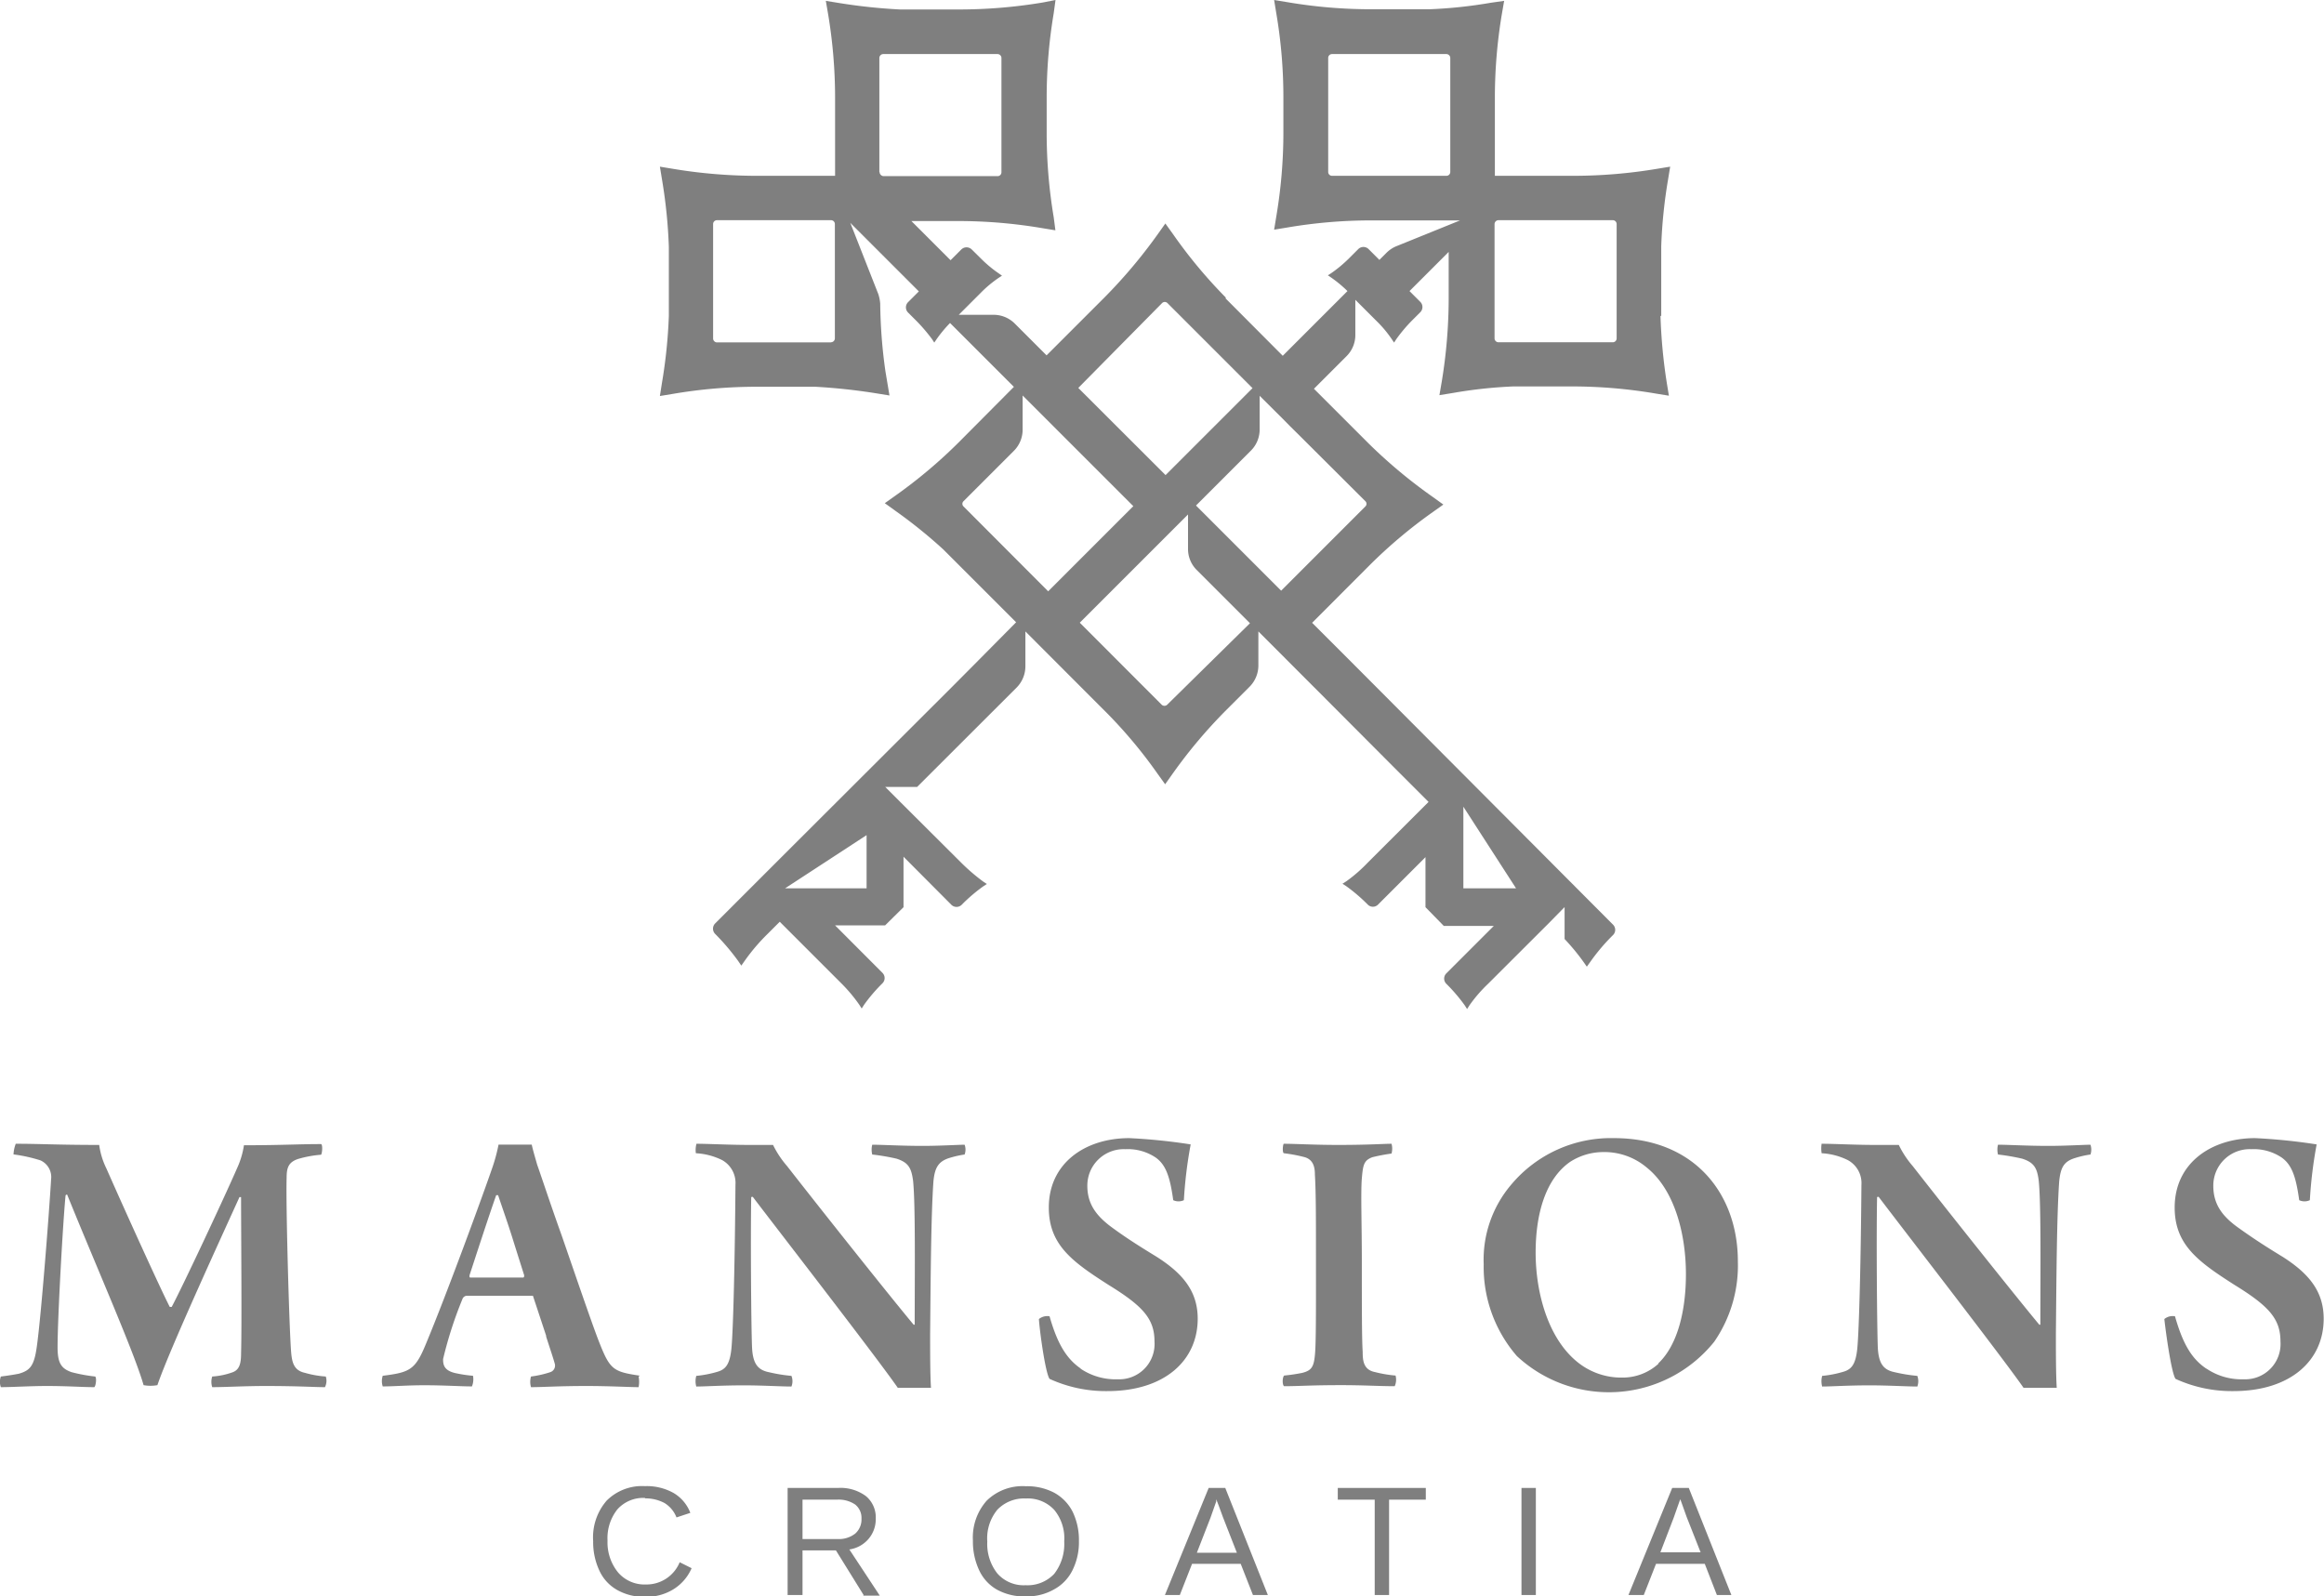 <svg id="Layer_1" data-name="Layer 1" xmlns="http://www.w3.org/2000/svg" viewBox="0 0 218.35 150"><defs><style>.cls-1{opacity:0.5;isolation:isolate;}</style></defs><path class="cls-1" d="M1.51,107.47c2.22,0,3.9.11,7.81.11A7.18,7.18,0,0,0,10,109.8c1.73,3.93,5.13,11.42,5.95,13,.07,0,.15,0,.18,0,.89-1.64,4.82-10,6.13-13a8.06,8.06,0,0,0,.66-2.19c3.5,0,5.13-.11,7.25-.11.16.08.11.82,0,1a10.58,10.58,0,0,0-2.17.4c-.92.31-1.07.85-1.07,1.79-.08,2.5.23,13.62.41,16.19.08,1.13.25,1.89,1.33,2.12a9.29,9.29,0,0,0,1.94.34,1.32,1.32,0,0,1-.08,1c-1.05,0-2.43-.11-5.59-.11-2,0-3.73.11-5,.11a1.6,1.6,0,0,1,0-1,6.92,6.92,0,0,0,1.89-.39c.67-.23.82-.84.82-1.78.08-2.71,0-11.5,0-14.69,0,0-.1,0-.15,0-1.48,3.27-6.61,14.4-7.71,17.67a3.53,3.53,0,0,1-1.3,0c-.85-3-4.32-10.85-7.18-17.9-.08,0-.1,0-.15.08-.26,2.68-.75,11.57-.75,14.25,0,1.45.31,2,1.31,2.35a15.26,15.26,0,0,0,2.22.41c.15.1.08.86-.08,1-1.15,0-2.45-.11-4.47-.11-1.61,0-3.19.11-4.31.11a1.47,1.47,0,0,1,0-1c.64-.08,1.15-.16,1.68-.26,1.08-.31,1.46-.74,1.71-2.63.39-2.76,1.15-12.51,1.33-15.63a1.72,1.72,0,0,0-1-1.79,14.53,14.53,0,0,0-2.53-.56,3.17,3.17,0,0,1,.21-1" transform="translate(0)"/><path class="cls-1" d="M60.12,129.26c-2.6-.38-2.83-.59-3.93-3.42-.69-1.81-2.12-6-3.42-9.76-1-2.78-1.84-5.34-2.3-6.64-.18-.64-.41-1.4-.51-1.89-.39,0-.82,0-1.56,0-.59,0-1.15,0-1.56,0a15.91,15.91,0,0,1-.56,2.1c-.89,2.6-4.29,11.9-6.26,16.62-1,2.43-1.48,2.68-4.06,3a1.6,1.6,0,0,0,0,1c1.07,0,2.3-.11,3.88-.11,1.94,0,3.45.11,4.5.11a1.76,1.76,0,0,0,.1-1A12.29,12.29,0,0,1,42.7,129c-1-.26-1.07-.79-1.07-1.3a37.84,37.84,0,0,1,1.81-5.62.48.48,0,0,1,.39-.33c.43,0,1.3,0,3,0h3.24l1.25,3.78a.09.09,0,0,0,0,.08c.3.94.66,2,.79,2.48a.65.65,0,0,1-.41.84,9.52,9.52,0,0,1-1.81.41,1.78,1.78,0,0,0,0,1c1.2,0,2.53-.11,5.21-.11,2.22,0,4,.11,4.9.11a2.6,2.6,0,0,0,0-1m-10.75-9.53c0,.08,0,.23-.1.23-.33,0-1.46,0-2.53,0-1.23,0-2,0-2.43,0-.07,0-.1-.08-.07-.23.56-1.71,1.78-5.47,2.5-7.51,0,0,.15,0,.18,0,.33,1,.84,2.43,1.3,3.88h0c.43,1.38.87,2.76,1.15,3.65" transform="translate(0)"/><path class="cls-1" d="M65.44,107.47c1.14,0,3.09.11,5,.11,1,0,1.81,0,2.19,0a9.26,9.26,0,0,0,1.33,2c3.12,4,9.6,12.16,11.88,14.89,0,0,0,0,.1,0,0-4.72.08-11.21-.15-13.51-.16-1.22-.44-1.73-1.56-2.09a20.72,20.72,0,0,0-2.28-.39,1.92,1.92,0,0,1,0-.92c1,0,2.68.11,4.75.11,1.61,0,3.4-.11,3.93-.11a1.32,1.32,0,0,1,0,.92,9.58,9.58,0,0,0-1.48.34c-1,.33-1.33.92-1.45,2.19-.23,3.25-.26,9.2-.31,14.33,0,1.69,0,3.81.08,5.06-.57,0-2.46,0-3.12,0-1.86-2.7-11.62-15.3-13.59-17.9a.11.11,0,0,0-.18,0c-.07,4,0,12.43.08,14.14.08,1.56.59,2.1,1.61,2.3a15.18,15.18,0,0,0,2.09.34,1.36,1.36,0,0,1,0,1c-1,0-2.68-.11-4.47-.11-2.12,0-3.58.11-4.47.11a1.78,1.78,0,0,1,0-1,10.35,10.35,0,0,0,2-.39c.79-.23,1.15-.74,1.3-2.17.18-1.86.33-8.63.38-15.4A2.46,2.46,0,0,0,67.84,109a6.31,6.31,0,0,0-2.46-.64,2.17,2.17,0,0,1,.06-.9" transform="translate(0)"/><path class="cls-1" d="M101.52,128.6a5.89,5.89,0,0,0,3.5,1,3.32,3.32,0,0,0,3.45-3.55c0-2.12-1.07-3.32-4.32-5.32-3.39-2.17-5.61-3.75-5.61-7.27,0-4.17,3.42-6.52,7.56-6.52a54.28,54.28,0,0,1,5.77.59,41.34,41.34,0,0,0-.64,5.24,1.18,1.18,0,0,1-1,0c-.31-2.27-.72-3.34-1.64-4a4.7,4.7,0,0,0-2.86-.79,3.42,3.42,0,0,0-3.57,3.44c0,1.74.87,2.86,2.35,3.94s2.71,1.84,4.21,2.76c2.38,1.53,3.81,3.19,3.81,5.79,0,3.91-3.09,6.8-8.48,6.8a12.69,12.69,0,0,1-5.44-1.15c-.39-.56-.92-4.4-1-5.62a1.25,1.25,0,0,1,1-.26c.74,2.61,1.61,4,2.93,4.91" transform="translate(0)"/><path class="cls-1" d="M120.6,107.47c1.15,0,2.84.11,5.14.11,2.86,0,4.24-.11,5-.11a1.69,1.69,0,0,1,0,.92,17.66,17.66,0,0,0-1.79.34c-.82.3-.89.74-1,2s0,4.42,0,7.64c0,4.62,0,7.33.08,8.66,0,.82.08,1.68,1.15,1.89a11.75,11.75,0,0,0,1.94.33,1.51,1.51,0,0,1-.08,1c-1.45,0-2.91-.1-5-.1-2.91,0-4,.1-5.39.1-.18-.1-.18-.82,0-1a16.62,16.62,0,0,0,1.69-.25c.92-.23,1.12-.59,1.22-1.89s.08-5.37.08-9.2c0-3.57,0-5.85-.1-7.56,0-.82-.23-1.38-.92-1.61a14.08,14.08,0,0,0-2-.38c-.15-.08-.1-.79,0-.9" transform="translate(0)"/><path class="cls-1" d="M142.52,127.42a12.77,12.77,0,0,1-3.12-8.63,10.88,10.88,0,0,1,2.61-7.51,12.22,12.22,0,0,1,9.62-4.34c7.64,0,11.65,5.31,11.65,11.57a12.62,12.62,0,0,1-2.22,7.56,12.69,12.69,0,0,1-18.54,1.35m13.28.69c1.89-1.79,2.6-5.13,2.6-8.38,0-3.8-1.07-7.91-3.65-10a6.17,6.17,0,0,0-4.14-1.48,5.77,5.77,0,0,0-3.09.92c-2.3,1.6-3.24,4.87-3.24,8.53s1.12,8.07,4,10.34a6.55,6.55,0,0,0,4.17,1.4,5,5,0,0,0,3.37-1.3" transform="translate(0)"/><path class="cls-1" d="M171.2,107.47c1.15,0,3.09.11,5,.11,1,0,1.81,0,2.2,0a9.07,9.07,0,0,0,1.32,2c3.12,4,9.61,12.16,11.88,14.89,0,0,0,0,.1,0,0-4.72.08-11.21-.15-13.51-.15-1.22-.44-1.73-1.56-2.09a20.49,20.49,0,0,0-2.27-.39,1.91,1.91,0,0,1,0-.92c1,0,2.69.11,4.75.11,1.61,0,3.4-.11,3.94-.11a1.45,1.45,0,0,1,0,.92,9.06,9.06,0,0,0-1.48.34c-1.05.33-1.33.92-1.46,2.19-.23,3.25-.26,9.2-.31,14.33,0,1.69,0,3.81.08,5.06-.56,0-2.45,0-3.12,0-1.86-2.7-11.62-15.3-13.58-17.9a.11.11,0,0,0-.18,0c-.08,4,0,12.43.07,14.14.08,1.56.59,2.1,1.61,2.3a15.36,15.36,0,0,0,2.1.34,1.42,1.42,0,0,1,0,1c-1,0-2.68-.11-4.47-.11-2.12,0-3.57.11-4.47.11a1.88,1.88,0,0,1,0-1,10.2,10.2,0,0,0,2-.39c.79-.23,1.15-.74,1.3-2.17.18-1.86.34-8.63.39-15.4A2.45,2.45,0,0,0,173.6,109a6.31,6.31,0,0,0-2.45-.64,2.82,2.82,0,0,1,0-.9" transform="translate(0)"/><path class="cls-1" d="M207.31,128.6a5.89,5.89,0,0,0,3.5,1,3.32,3.32,0,0,0,3.45-3.55c0-2.12-1.07-3.32-4.32-5.32-3.39-2.17-5.62-3.75-5.62-7.27,0-4.17,3.43-6.52,7.56-6.52a54.23,54.23,0,0,1,5.78.59,41.34,41.34,0,0,0-.64,5.24,1.18,1.18,0,0,1-1,0c-.31-2.27-.72-3.34-1.64-4a4.7,4.7,0,0,0-2.86-.79,3.42,3.42,0,0,0-3.57,3.44c0,1.74.84,2.86,2.35,3.94s2.7,1.84,4.21,2.76c2.38,1.53,3.81,3.19,3.81,5.79,0,3.91-3.09,6.8-8.48,6.8a12.69,12.69,0,0,1-5.44-1.15c-.39-.56-.92-4.4-1.05-5.62a1.22,1.22,0,0,1,1-.26c.74,2.61,1.58,4,2.93,4.91" transform="translate(0)"/><path class="cls-1" d="M156.08,29.7V23.14a47.09,47.09,0,0,1,.64-6.26l.2-1.22-1.22.2a47.8,47.8,0,0,1-7.85.66h-7.4V9.12a47.71,47.71,0,0,1,.66-7.82l.21-1.22-1.26.18a43.79,43.79,0,0,1-5.74.61h-5.54A47,47,0,0,1,120.93.2L119.71,0l.2,1.23a46.89,46.89,0,0,1,.67,7.84v3.44a47.28,47.28,0,0,1-.67,7.85l-.2,1.22,1.22-.2a46.82,46.82,0,0,1,7.85-.67h8.4l-6,2.43a2.86,2.86,0,0,0-.94.64l-.64.64-.49-.49-.51-.51a.69.69,0,0,0-1,0l-.82.82a12.12,12.12,0,0,1-1.71,1.43l-.31.2.31.21a11.72,11.72,0,0,1,1.53,1.27l-6.08,6.08L115.11,28l.1,0a45.71,45.71,0,0,1-5-6l-.72-1-.71,1a48.25,48.25,0,0,1-5.06,6l-5.39,5.39-3-3a2.81,2.81,0,0,0-2-.81H90.08l.72-.72,1.33-1.33a11.09,11.09,0,0,1,1.71-1.43l.3-.2-.3-.21a11.68,11.68,0,0,1-1.71-1.43l-.82-.81a.7.7,0,0,0-1,0l-1,1-3.68-3.68h4.47a47,47,0,0,1,7.84.67l1.22.2L99,20.41a48,48,0,0,1-.66-7.84V9.09A47.77,47.77,0,0,1,99,1.25L99.17,0,98,.23a47.77,47.77,0,0,1-7.84.66H84.56A52.69,52.69,0,0,1,78.82.28L77.59.08,77.8,1.3a47.77,47.77,0,0,1,.66,7.84h0v7.38H71.05a48,48,0,0,1-7.84-.66L62,15.66l.2,1.22a47.89,47.89,0,0,1,.64,6.29V29.7A47.89,47.89,0,0,1,62.19,36L62,37.21l1.22-.2a46.71,46.71,0,0,1,7.84-.67H76.6a55.91,55.91,0,0,1,5.74.62l1.23.2-.38-2.27a48.37,48.37,0,0,1-.49-6.36,3.88,3.88,0,0,0-.18-.9l-2.63-6.69,6.44,6.44-1,1a.69.69,0,0,0,0,1l.82.82a16.46,16.46,0,0,1,1.43,1.68l.2.31.21-.31a12.42,12.42,0,0,1,1.27-1.53l6,6-5.13,5.16a46.58,46.58,0,0,1-6,5.06l-1,.71,1,.72a46.48,46.48,0,0,1,4.49,3.62l6.85,6.85L91.28,62.7l-1.86,1.87L73.33,80.63h0L67.2,86.76a.7.7,0,0,0,0,1l0,0a21.23,21.23,0,0,1,2.15,2.53l.3.44.31-.44a18.44,18.44,0,0,1,2.15-2.53l1.15-1.15L79,92.35a14.67,14.67,0,0,1,1.73,2.05l.23.36.23-.36a15.87,15.87,0,0,1,1.71-2l0,0h0a.69.69,0,0,0,0-1l-4.44-4.45h4.7l1.73-1.71V80.5L89.37,85a.69.69,0,0,0,1,0h0l0,0a15.5,15.5,0,0,1,2-1.71l.35-.23-.35-.23a18.58,18.58,0,0,1-2-1.71l-5.72-5.7h0l-1.48-1.48h3l9.35-9.34a2.84,2.84,0,0,0,.82-2V59.33l7.35,7.36a44.52,44.52,0,0,1,5.06,6l.72,1,.71-1a46.83,46.83,0,0,1,5.06-6l2.17-2.17a2.84,2.84,0,0,0,.82-2V59.33l6.43,6.44L130.87,72l3.35,3.35-5.73,5.72a14.1,14.1,0,0,1-2,1.74l-.36.23.36.23a15.87,15.87,0,0,1,2,1.71l0,0a.68.68,0,0,0,1,0l4.44-4.44v4.7L135.65,87h4.7l-4.45,4.45a.69.69,0,0,0,0,1l0,0a16.1,16.1,0,0,1,1.71,2l.23.36.23-.36a13.61,13.61,0,0,1,1.73-2l5.73-5.72L147,85.23v3a20.62,20.62,0,0,1,1.79,2.17l.3.43.31-.43a18.48,18.48,0,0,1,2.14-2.53l0,0a.69.69,0,0,0,0-1l-24-24.09-4.26-4.26,5.33-5.34a46,46,0,0,1,6-5.06l1-.71-1-.72a47.54,47.54,0,0,1-6-5l-5.16-5.16,3.07-3.07a2.8,2.8,0,0,0,.82-2V28.17l2,2a10.9,10.9,0,0,1,1.43,1.71l.21.31.2-.31a14.56,14.56,0,0,1,1.43-1.71l.82-.82a.69.69,0,0,0,0-1l-1-1,3.68-3.68v4.39a48.36,48.36,0,0,1-.66,7.85l-.21,1.22,1.23-.2a43.5,43.5,0,0,1,5.72-.62h5.54a46.89,46.89,0,0,1,7.84.67l1.23.2-.2-1.22a50.53,50.53,0,0,1-.59-6.29M136.26,16.17a.36.36,0,0,1-.36.35H125.15a.36.36,0,0,1-.36-.35V5.44a.36.36,0,0,1,.36-.36H135.9a.37.37,0,0,1,.36.36V16.17Zm-58.18,16H67.33A.37.37,0,0,1,67,31.8V21.05a.36.36,0,0,1,.36-.36H78.08a.36.36,0,0,1,.36.36V31.8a.37.37,0,0,1-.36.36m4.54-16V5.44A.37.37,0,0,1,83,5.08H93.73a.37.37,0,0,1,.36.36V16.19a.36.36,0,0,1-.36.36H83a.4.4,0,0,1-.36-.38m-6.15,67.3H73.76l7.66-5v5Zm61,0V75.8l4.95,7.67Zm-28.3-55a.36.36,0,0,1,.49,0l8,8-8.17,8.17-8.2-8.19ZM90.52,47.58a.34.34,0,0,1,0-.48l4.75-4.75a2.81,2.81,0,0,0,.81-2V37.16l10.4,10.4-8,8Zm19.13,18.65a.38.38,0,0,1-.49,0l-7.71-7.72,0,0h0l10.17-10.17v3.22a2.78,2.78,0,0,0,.82,2l5,5ZM128.29,47.1a.34.34,0,0,1,0,.48l-7.92,7.92-8-8,5.16-5.16a2.8,2.8,0,0,0,.82-2V37.19l2.2,2.19.66.67.9.89Zm23.6-15.3a.36.36,0,0,1-.36.36H140.78a.37.37,0,0,1-.36-.36V21.05a.37.37,0,0,1,.36-.36h10.75a.36.36,0,0,1,.36.36V31.8Z" transform="translate(0)"/><path class="cls-1" d="M60.61,140.75A3.25,3.25,0,0,0,58,141.83a4.34,4.34,0,0,0-.92,2.93,4.46,4.46,0,0,0,1,3,3.28,3.28,0,0,0,2.61,1.12,3.37,3.37,0,0,0,3.17-2.09l1.12.56a4.35,4.35,0,0,1-1.74,2,4.83,4.83,0,0,1-2.6.69,5.12,5.12,0,0,1-2.63-.63,4,4,0,0,1-1.69-1.82,6.33,6.33,0,0,1-.59-2.78A5.26,5.26,0,0,1,57,141a4.7,4.7,0,0,1,3.6-1.36,5.14,5.14,0,0,1,2.68.64,3.7,3.7,0,0,1,1.58,1.87l-1.3.43a2.76,2.76,0,0,0-1.12-1.35,3.79,3.79,0,0,0-1.84-.44" transform="translate(0)"/><path class="cls-1" d="M81.14,149.87l-2.6-4.19H75.4v4.19H74V139.81h4.73a4,4,0,0,1,2.63.77,2.59,2.59,0,0,1,.92,2.12,2.84,2.84,0,0,1-.67,1.89,2.92,2.92,0,0,1-1.81,1l2.86,4.34-1.56,0Zm-.2-7.17a1.6,1.6,0,0,0-.59-1.33,2.76,2.76,0,0,0-1.71-.46H75.4v3.7h3.29a2.48,2.48,0,0,0,1.66-.51,1.76,1.76,0,0,0,.59-1.4" transform="translate(0)"/><path class="cls-1" d="M101.37,144.79a5.91,5.91,0,0,1-.61,2.76A4.12,4.12,0,0,1,99,149.36a5.12,5.12,0,0,1-2.66.64,5.29,5.29,0,0,1-2.68-.64A4.05,4.05,0,0,1,92,147.55a6.34,6.34,0,0,1-.59-2.79A5.2,5.2,0,0,1,92.71,141a4.81,4.81,0,0,1,3.68-1.35,5.44,5.44,0,0,1,2.66.61,4.21,4.21,0,0,1,1.73,1.79,6.1,6.1,0,0,1,.59,2.76m-1.38,0a4.19,4.19,0,0,0-.94-2.94,3.38,3.38,0,0,0-2.66-1.07,3.48,3.48,0,0,0-2.68,1.05,4.23,4.23,0,0,0-.95,3,4.47,4.47,0,0,0,.95,3,3.29,3.29,0,0,0,2.65,1.1,3.44,3.44,0,0,0,2.69-1.07,4.58,4.58,0,0,0,.94-3" transform="translate(0)"/><path class="cls-1" d="M117.72,149.87l-1.15-2.93H112l-1.15,2.93h-1.4l4.11-10.06h1.56l4,10.06Zm-3.45-9,0,.21q-.19.57-.54,1.53l-1.28,3.29h3.76l-1.3-3.32c-.13-.33-.26-.69-.41-1.12Z" transform="translate(0)"/><polygon class="cls-1" points="130.51 140.91 130.51 149.87 129.16 149.87 129.16 140.91 125.69 140.91 125.69 139.81 133.96 139.81 133.96 140.91 130.51 140.91"/><rect class="cls-1" x="142.95" y="139.81" width="1.35" height="10.06"/><path class="cls-1" d="M161.31,149.87l-1.14-2.93h-4.58l-1.15,2.93H153l4.11-10.06h1.56l4,10.06Zm-3.44-9-.08.21q-.19.57-.54,1.53L156,145.86h3.78l-1.31-3.32c-.12-.33-.25-.69-.4-1.12Z" transform="translate(0)"/></svg>